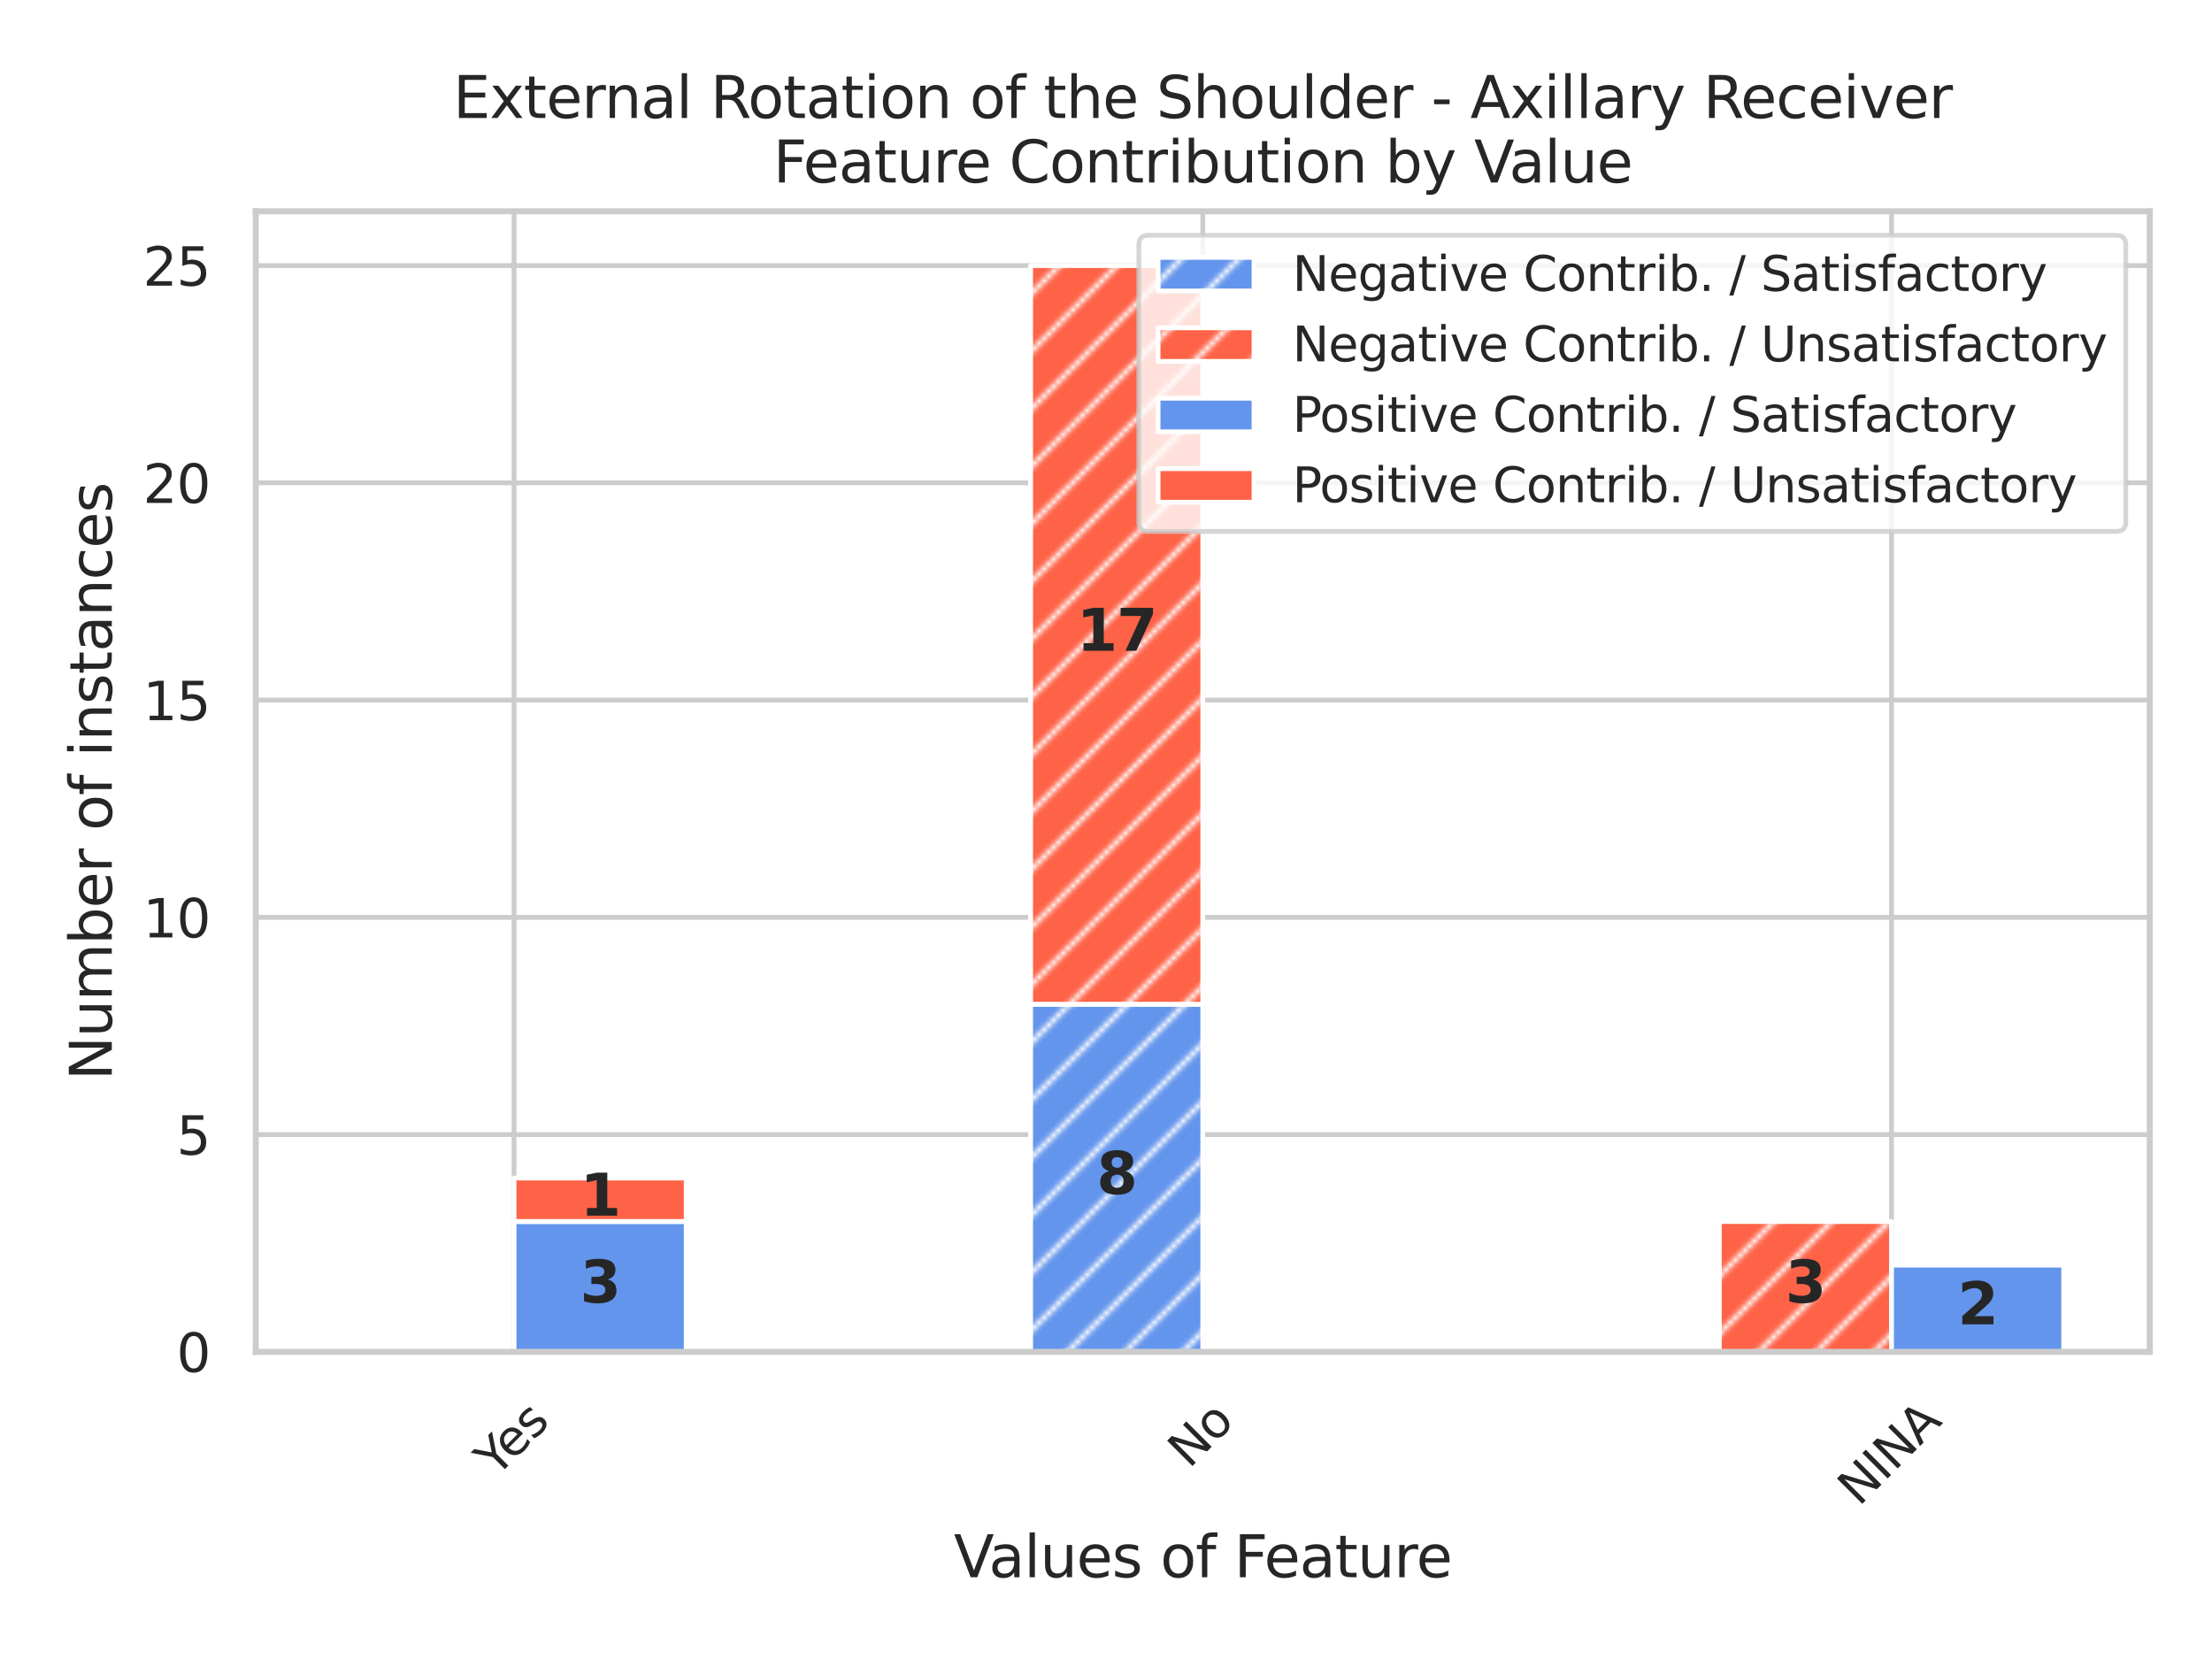 <?xml version="1.0" encoding="utf-8" standalone="no"?>
<!DOCTYPE svg PUBLIC "-//W3C//DTD SVG 1.1//EN"
  "http://www.w3.org/Graphics/SVG/1.1/DTD/svg11.dtd">
<svg xmlns:xlink="http://www.w3.org/1999/xlink" width="460.8pt" height="345.6pt" viewBox="0 0 460.8 345.6" xmlns="http://www.w3.org/2000/svg" version="1.1">
 <defs>
  <style type="text/css">*{stroke-linejoin: round; stroke-linecap: butt}</style>
 </defs>
 <g id="figure_1">
  <g id="patch_1">
   <path d="M 0 345.6 
L 460.8 345.6 
L 460.8 0 
L 0 0 
z
" style="fill: #ffffff"/>
  </g>
  <g id="axes_1">
   <g id="patch_2">
    <path d="M 53.28 281.615 
L 447.84 281.615 
L 447.84 44.016 
L 53.28 44.016 
z
" style="fill: #ffffff"/>
   </g>
   <g id="matplotlib.axis_1">
    <g id="xtick_1">
     <g id="line2d_1">
      <path d="M 107.084 281.615 
L 107.084 44.016 
" clip-path="url(#p4d01b0c1b5)" style="fill: none; stroke: #cccccc; stroke-linecap: round"/>
     </g>
     <g id="text_1">
      <!-- Yes -->
      <g style="fill: #262626" transform="translate(103.328 307.898)rotate(-45)scale(0.1 -0.1)">
       <defs>
        <path id="DejaVuSans-59" d="M -13 4666 
L 666 4666 
L 1959 2747 
L 3244 4666 
L 3922 4666 
L 2272 2222 
L 2272 0 
L 1638 0 
L 1638 2222 
L -13 4666 
z
" transform="scale(0.016)"/>
        <path id="DejaVuSans-65" d="M 3597 1894 
L 3597 1613 
L 953 1613 
Q 991 1019 1311 708 
Q 1631 397 2203 397 
Q 2534 397 2845 478 
Q 3156 559 3463 722 
L 3463 178 
Q 3153 47 2828 -22 
Q 2503 -91 2169 -91 
Q 1331 -91 842 396 
Q 353 884 353 1716 
Q 353 2575 817 3079 
Q 1281 3584 2069 3584 
Q 2775 3584 3186 3129 
Q 3597 2675 3597 1894 
z
M 3022 2063 
Q 3016 2534 2758 2815 
Q 2500 3097 2075 3097 
Q 1594 3097 1305 2825 
Q 1016 2553 972 2059 
L 3022 2063 
z
" transform="scale(0.016)"/>
        <path id="DejaVuSans-73" d="M 2834 3397 
L 2834 2853 
Q 2591 2978 2328 3040 
Q 2066 3103 1784 3103 
Q 1356 3103 1142 2972 
Q 928 2841 928 2578 
Q 928 2378 1081 2264 
Q 1234 2150 1697 2047 
L 1894 2003 
Q 2506 1872 2764 1633 
Q 3022 1394 3022 966 
Q 3022 478 2636 193 
Q 2250 -91 1575 -91 
Q 1294 -91 989 -36 
Q 684 19 347 128 
L 347 722 
Q 666 556 975 473 
Q 1284 391 1588 391 
Q 1994 391 2212 530 
Q 2431 669 2431 922 
Q 2431 1156 2273 1281 
Q 2116 1406 1581 1522 
L 1381 1569 
Q 847 1681 609 1914 
Q 372 2147 372 2553 
Q 372 3047 722 3315 
Q 1072 3584 1716 3584 
Q 2034 3584 2315 3537 
Q 2597 3491 2834 3397 
z
" transform="scale(0.016)"/>
       </defs>
       <use xlink:href="#DejaVuSans-59"/>
       <use xlink:href="#DejaVuSans-65" x="47.834"/>
       <use xlink:href="#DejaVuSans-73" x="109.357"/>
      </g>
     </g>
    </g>
    <g id="xtick_2">
     <g id="line2d_2">
      <path d="M 250.56 281.615 
L 250.56 44.016 
" clip-path="url(#p4d01b0c1b5)" style="fill: none; stroke: #cccccc; stroke-linecap: round"/>
     </g>
     <g id="text_2">
      <!-- No -->
      <g style="fill: #262626" transform="translate(247.704 306.099)rotate(-45)scale(0.1 -0.1)">
       <defs>
        <path id="DejaVuSans-4e" d="M 628 4666 
L 1478 4666 
L 3547 763 
L 3547 4666 
L 4159 4666 
L 4159 0 
L 3309 0 
L 1241 3903 
L 1241 0 
L 628 0 
L 628 4666 
z
" transform="scale(0.016)"/>
        <path id="DejaVuSans-6f" d="M 1959 3097 
Q 1497 3097 1228 2736 
Q 959 2375 959 1747 
Q 959 1119 1226 758 
Q 1494 397 1959 397 
Q 2419 397 2687 759 
Q 2956 1122 2956 1747 
Q 2956 2369 2687 2733 
Q 2419 3097 1959 3097 
z
M 1959 3584 
Q 2709 3584 3137 3096 
Q 3566 2609 3566 1747 
Q 3566 888 3137 398 
Q 2709 -91 1959 -91 
Q 1206 -91 779 398 
Q 353 888 353 1747 
Q 353 2609 779 3096 
Q 1206 3584 1959 3584 
z
" transform="scale(0.016)"/>
       </defs>
       <use xlink:href="#DejaVuSans-4e"/>
       <use xlink:href="#DejaVuSans-6f" x="74.805"/>
      </g>
     </g>
    </g>
    <g id="xtick_3">
     <g id="line2d_3">
      <path d="M 394.036 281.615 
L 394.036 44.016 
" clip-path="url(#p4d01b0c1b5)" style="fill: none; stroke: #cccccc; stroke-linecap: round"/>
     </g>
     <g id="text_3">
      <!-- NINA -->
      <g style="fill: #262626" transform="translate(387.239 313.982)rotate(-45)scale(0.1 -0.1)">
       <defs>
        <path id="DejaVuSans-49" d="M 628 4666 
L 1259 4666 
L 1259 0 
L 628 0 
L 628 4666 
z
" transform="scale(0.016)"/>
        <path id="DejaVuSans-41" d="M 2188 4044 
L 1331 1722 
L 3047 1722 
L 2188 4044 
z
M 1831 4666 
L 2547 4666 
L 4325 0 
L 3669 0 
L 3244 1197 
L 1141 1197 
L 716 0 
L 50 0 
L 1831 4666 
z
" transform="scale(0.016)"/>
       </defs>
       <use xlink:href="#DejaVuSans-4e"/>
       <use xlink:href="#DejaVuSans-49" x="74.805"/>
       <use xlink:href="#DejaVuSans-4e" x="104.297"/>
       <use xlink:href="#DejaVuSans-41" x="179.102"/>
      </g>
     </g>
    </g>
    <g id="text_4">
     <!-- Values of Feature -->
     <g style="fill: #262626" transform="translate(198.692 328.57)scale(0.12 -0.12)">
      <defs>
       <path id="DejaVuSans-56" d="M 1831 0 
L 50 4666 
L 709 4666 
L 2188 738 
L 3669 4666 
L 4325 4666 
L 2547 0 
L 1831 0 
z
" transform="scale(0.016)"/>
       <path id="DejaVuSans-61" d="M 2194 1759 
Q 1497 1759 1228 1600 
Q 959 1441 959 1056 
Q 959 750 1161 570 
Q 1363 391 1709 391 
Q 2188 391 2477 730 
Q 2766 1069 2766 1631 
L 2766 1759 
L 2194 1759 
z
M 3341 1997 
L 3341 0 
L 2766 0 
L 2766 531 
Q 2569 213 2275 61 
Q 1981 -91 1556 -91 
Q 1019 -91 701 211 
Q 384 513 384 1019 
Q 384 1609 779 1909 
Q 1175 2209 1959 2209 
L 2766 2209 
L 2766 2266 
Q 2766 2663 2505 2880 
Q 2244 3097 1772 3097 
Q 1472 3097 1187 3025 
Q 903 2953 641 2809 
L 641 3341 
Q 956 3463 1253 3523 
Q 1550 3584 1831 3584 
Q 2591 3584 2966 3190 
Q 3341 2797 3341 1997 
z
" transform="scale(0.016)"/>
       <path id="DejaVuSans-6c" d="M 603 4863 
L 1178 4863 
L 1178 0 
L 603 0 
L 603 4863 
z
" transform="scale(0.016)"/>
       <path id="DejaVuSans-75" d="M 544 1381 
L 544 3500 
L 1119 3500 
L 1119 1403 
Q 1119 906 1312 657 
Q 1506 409 1894 409 
Q 2359 409 2629 706 
Q 2900 1003 2900 1516 
L 2900 3500 
L 3475 3500 
L 3475 0 
L 2900 0 
L 2900 538 
Q 2691 219 2414 64 
Q 2138 -91 1772 -91 
Q 1169 -91 856 284 
Q 544 659 544 1381 
z
M 1991 3584 
L 1991 3584 
z
" transform="scale(0.016)"/>
       <path id="DejaVuSans-20" transform="scale(0.016)"/>
       <path id="DejaVuSans-66" d="M 2375 4863 
L 2375 4384 
L 1825 4384 
Q 1516 4384 1395 4259 
Q 1275 4134 1275 3809 
L 1275 3500 
L 2222 3500 
L 2222 3053 
L 1275 3053 
L 1275 0 
L 697 0 
L 697 3053 
L 147 3053 
L 147 3500 
L 697 3500 
L 697 3744 
Q 697 4328 969 4595 
Q 1241 4863 1831 4863 
L 2375 4863 
z
" transform="scale(0.016)"/>
       <path id="DejaVuSans-46" d="M 628 4666 
L 3309 4666 
L 3309 4134 
L 1259 4134 
L 1259 2759 
L 3109 2759 
L 3109 2228 
L 1259 2228 
L 1259 0 
L 628 0 
L 628 4666 
z
" transform="scale(0.016)"/>
       <path id="DejaVuSans-74" d="M 1172 4494 
L 1172 3500 
L 2356 3500 
L 2356 3053 
L 1172 3053 
L 1172 1153 
Q 1172 725 1289 603 
Q 1406 481 1766 481 
L 2356 481 
L 2356 0 
L 1766 0 
Q 1100 0 847 248 
Q 594 497 594 1153 
L 594 3053 
L 172 3053 
L 172 3500 
L 594 3500 
L 594 4494 
L 1172 4494 
z
" transform="scale(0.016)"/>
       <path id="DejaVuSans-72" d="M 2631 2963 
Q 2534 3019 2420 3045 
Q 2306 3072 2169 3072 
Q 1681 3072 1420 2755 
Q 1159 2438 1159 1844 
L 1159 0 
L 581 0 
L 581 3500 
L 1159 3500 
L 1159 2956 
Q 1341 3275 1631 3429 
Q 1922 3584 2338 3584 
Q 2397 3584 2469 3576 
Q 2541 3569 2628 3553 
L 2631 2963 
z
" transform="scale(0.016)"/>
      </defs>
      <use xlink:href="#DejaVuSans-56"/>
      <use xlink:href="#DejaVuSans-61" x="60.658"/>
      <use xlink:href="#DejaVuSans-6c" x="121.938"/>
      <use xlink:href="#DejaVuSans-75" x="149.721"/>
      <use xlink:href="#DejaVuSans-65" x="213.1"/>
      <use xlink:href="#DejaVuSans-73" x="274.623"/>
      <use xlink:href="#DejaVuSans-20" x="326.723"/>
      <use xlink:href="#DejaVuSans-6f" x="358.51"/>
      <use xlink:href="#DejaVuSans-66" x="419.691"/>
      <use xlink:href="#DejaVuSans-20" x="454.896"/>
      <use xlink:href="#DejaVuSans-46" x="486.684"/>
      <use xlink:href="#DejaVuSans-65" x="538.703"/>
      <use xlink:href="#DejaVuSans-61" x="600.227"/>
      <use xlink:href="#DejaVuSans-74" x="661.506"/>
      <use xlink:href="#DejaVuSans-75" x="700.715"/>
      <use xlink:href="#DejaVuSans-72" x="764.094"/>
      <use xlink:href="#DejaVuSans-65" x="802.957"/>
     </g>
    </g>
   </g>
   <g id="matplotlib.axis_2">
    <g id="ytick_1">
     <g id="line2d_4">
      <path d="M 53.28 281.615 
L 447.84 281.615 
" clip-path="url(#p4d01b0c1b5)" style="fill: none; stroke: #cccccc; stroke-linecap: round"/>
     </g>
     <g id="text_5">
      <!-- 0 -->
      <g style="fill: #262626" transform="translate(36.781 285.794)scale(0.11 -0.11)">
       <defs>
        <path id="DejaVuSans-30" d="M 2034 4250 
Q 1547 4250 1301 3770 
Q 1056 3291 1056 2328 
Q 1056 1369 1301 889 
Q 1547 409 2034 409 
Q 2525 409 2770 889 
Q 3016 1369 3016 2328 
Q 3016 3291 2770 3770 
Q 2525 4250 2034 4250 
z
M 2034 4750 
Q 2819 4750 3233 4129 
Q 3647 3509 3647 2328 
Q 3647 1150 3233 529 
Q 2819 -91 2034 -91 
Q 1250 -91 836 529 
Q 422 1150 422 2328 
Q 422 3509 836 4129 
Q 1250 4750 2034 4750 
z
" transform="scale(0.016)"/>
       </defs>
       <use xlink:href="#DejaVuSans-30"/>
      </g>
     </g>
    </g>
    <g id="ytick_2">
     <g id="line2d_5">
      <path d="M 53.28 236.358 
L 447.84 236.358 
" clip-path="url(#p4d01b0c1b5)" style="fill: none; stroke: #cccccc; stroke-linecap: round"/>
     </g>
     <g id="text_6">
      <!-- 5 -->
      <g style="fill: #262626" transform="translate(36.781 240.537)scale(0.11 -0.11)">
       <defs>
        <path id="DejaVuSans-35" d="M 691 4666 
L 3169 4666 
L 3169 4134 
L 1269 4134 
L 1269 2991 
Q 1406 3038 1543 3061 
Q 1681 3084 1819 3084 
Q 2600 3084 3056 2656 
Q 3513 2228 3513 1497 
Q 3513 744 3044 326 
Q 2575 -91 1722 -91 
Q 1428 -91 1123 -41 
Q 819 9 494 109 
L 494 744 
Q 775 591 1075 516 
Q 1375 441 1709 441 
Q 2250 441 2565 725 
Q 2881 1009 2881 1497 
Q 2881 1984 2565 2268 
Q 2250 2553 1709 2553 
Q 1456 2553 1204 2497 
Q 953 2441 691 2322 
L 691 4666 
z
" transform="scale(0.016)"/>
       </defs>
       <use xlink:href="#DejaVuSans-35"/>
      </g>
     </g>
    </g>
    <g id="ytick_3">
     <g id="line2d_6">
      <path d="M 53.28 191.101 
L 447.84 191.101 
" clip-path="url(#p4d01b0c1b5)" style="fill: none; stroke: #cccccc; stroke-linecap: round"/>
     </g>
     <g id="text_7">
      <!-- 10 -->
      <g style="fill: #262626" transform="translate(29.782 195.28)scale(0.11 -0.11)">
       <defs>
        <path id="DejaVuSans-31" d="M 794 531 
L 1825 531 
L 1825 4091 
L 703 3866 
L 703 4441 
L 1819 4666 
L 2450 4666 
L 2450 531 
L 3481 531 
L 3481 0 
L 794 0 
L 794 531 
z
" transform="scale(0.016)"/>
       </defs>
       <use xlink:href="#DejaVuSans-31"/>
       <use xlink:href="#DejaVuSans-30" x="63.623"/>
      </g>
     </g>
    </g>
    <g id="ytick_4">
     <g id="line2d_7">
      <path d="M 53.28 145.844 
L 447.84 145.844 
" clip-path="url(#p4d01b0c1b5)" style="fill: none; stroke: #cccccc; stroke-linecap: round"/>
     </g>
     <g id="text_8">
      <!-- 15 -->
      <g style="fill: #262626" transform="translate(29.782 150.023)scale(0.11 -0.11)">
       <use xlink:href="#DejaVuSans-31"/>
       <use xlink:href="#DejaVuSans-35" x="63.623"/>
      </g>
     </g>
    </g>
    <g id="ytick_5">
     <g id="line2d_8">
      <path d="M 53.28 100.587 
L 447.84 100.587 
" clip-path="url(#p4d01b0c1b5)" style="fill: none; stroke: #cccccc; stroke-linecap: round"/>
     </g>
     <g id="text_9">
      <!-- 20 -->
      <g style="fill: #262626" transform="translate(29.782 104.766)scale(0.11 -0.11)">
       <defs>
        <path id="DejaVuSans-32" d="M 1228 531 
L 3431 531 
L 3431 0 
L 469 0 
L 469 531 
Q 828 903 1448 1529 
Q 2069 2156 2228 2338 
Q 2531 2678 2651 2914 
Q 2772 3150 2772 3378 
Q 2772 3750 2511 3984 
Q 2250 4219 1831 4219 
Q 1534 4219 1204 4116 
Q 875 4013 500 3803 
L 500 4441 
Q 881 4594 1212 4672 
Q 1544 4750 1819 4750 
Q 2544 4750 2975 4387 
Q 3406 4025 3406 3419 
Q 3406 3131 3298 2873 
Q 3191 2616 2906 2266 
Q 2828 2175 2409 1742 
Q 1991 1309 1228 531 
z
" transform="scale(0.016)"/>
       </defs>
       <use xlink:href="#DejaVuSans-32"/>
       <use xlink:href="#DejaVuSans-30" x="63.623"/>
      </g>
     </g>
    </g>
    <g id="ytick_6">
     <g id="line2d_9">
      <path d="M 53.28 55.33 
L 447.84 55.33 
" clip-path="url(#p4d01b0c1b5)" style="fill: none; stroke: #cccccc; stroke-linecap: round"/>
     </g>
     <g id="text_10">
      <!-- 25 -->
      <g style="fill: #262626" transform="translate(29.782 59.509)scale(0.11 -0.11)">
       <use xlink:href="#DejaVuSans-32"/>
       <use xlink:href="#DejaVuSans-35" x="63.623"/>
      </g>
     </g>
    </g>
    <g id="text_11">
     <!-- Number of instances -->
     <g style="fill: #262626" transform="translate(23.287 225.059)rotate(-90)scale(0.12 -0.12)">
      <defs>
       <path id="DejaVuSans-6d" d="M 3328 2828 
Q 3544 3216 3844 3400 
Q 4144 3584 4550 3584 
Q 5097 3584 5394 3201 
Q 5691 2819 5691 2113 
L 5691 0 
L 5113 0 
L 5113 2094 
Q 5113 2597 4934 2840 
Q 4756 3084 4391 3084 
Q 3944 3084 3684 2787 
Q 3425 2491 3425 1978 
L 3425 0 
L 2847 0 
L 2847 2094 
Q 2847 2600 2669 2842 
Q 2491 3084 2119 3084 
Q 1678 3084 1418 2786 
Q 1159 2488 1159 1978 
L 1159 0 
L 581 0 
L 581 3500 
L 1159 3500 
L 1159 2956 
Q 1356 3278 1631 3431 
Q 1906 3584 2284 3584 
Q 2666 3584 2933 3390 
Q 3200 3197 3328 2828 
z
" transform="scale(0.016)"/>
       <path id="DejaVuSans-62" d="M 3116 1747 
Q 3116 2381 2855 2742 
Q 2594 3103 2138 3103 
Q 1681 3103 1420 2742 
Q 1159 2381 1159 1747 
Q 1159 1113 1420 752 
Q 1681 391 2138 391 
Q 2594 391 2855 752 
Q 3116 1113 3116 1747 
z
M 1159 2969 
Q 1341 3281 1617 3432 
Q 1894 3584 2278 3584 
Q 2916 3584 3314 3078 
Q 3713 2572 3713 1747 
Q 3713 922 3314 415 
Q 2916 -91 2278 -91 
Q 1894 -91 1617 61 
Q 1341 213 1159 525 
L 1159 0 
L 581 0 
L 581 4863 
L 1159 4863 
L 1159 2969 
z
" transform="scale(0.016)"/>
       <path id="DejaVuSans-69" d="M 603 3500 
L 1178 3500 
L 1178 0 
L 603 0 
L 603 3500 
z
M 603 4863 
L 1178 4863 
L 1178 4134 
L 603 4134 
L 603 4863 
z
" transform="scale(0.016)"/>
       <path id="DejaVuSans-6e" d="M 3513 2113 
L 3513 0 
L 2938 0 
L 2938 2094 
Q 2938 2591 2744 2837 
Q 2550 3084 2163 3084 
Q 1697 3084 1428 2787 
Q 1159 2491 1159 1978 
L 1159 0 
L 581 0 
L 581 3500 
L 1159 3500 
L 1159 2956 
Q 1366 3272 1645 3428 
Q 1925 3584 2291 3584 
Q 2894 3584 3203 3211 
Q 3513 2838 3513 2113 
z
" transform="scale(0.016)"/>
       <path id="DejaVuSans-63" d="M 3122 3366 
L 3122 2828 
Q 2878 2963 2633 3030 
Q 2388 3097 2138 3097 
Q 1578 3097 1268 2742 
Q 959 2388 959 1747 
Q 959 1106 1268 751 
Q 1578 397 2138 397 
Q 2388 397 2633 464 
Q 2878 531 3122 666 
L 3122 134 
Q 2881 22 2623 -34 
Q 2366 -91 2075 -91 
Q 1284 -91 818 406 
Q 353 903 353 1747 
Q 353 2603 823 3093 
Q 1294 3584 2113 3584 
Q 2378 3584 2631 3529 
Q 2884 3475 3122 3366 
z
" transform="scale(0.016)"/>
      </defs>
      <use xlink:href="#DejaVuSans-4e"/>
      <use xlink:href="#DejaVuSans-75" x="74.805"/>
      <use xlink:href="#DejaVuSans-6d" x="138.184"/>
      <use xlink:href="#DejaVuSans-62" x="235.596"/>
      <use xlink:href="#DejaVuSans-65" x="299.072"/>
      <use xlink:href="#DejaVuSans-72" x="360.596"/>
      <use xlink:href="#DejaVuSans-20" x="401.709"/>
      <use xlink:href="#DejaVuSans-6f" x="433.496"/>
      <use xlink:href="#DejaVuSans-66" x="494.678"/>
      <use xlink:href="#DejaVuSans-20" x="529.883"/>
      <use xlink:href="#DejaVuSans-69" x="561.67"/>
      <use xlink:href="#DejaVuSans-6e" x="589.453"/>
      <use xlink:href="#DejaVuSans-73" x="652.832"/>
      <use xlink:href="#DejaVuSans-74" x="704.932"/>
      <use xlink:href="#DejaVuSans-61" x="744.141"/>
      <use xlink:href="#DejaVuSans-6e" x="805.42"/>
      <use xlink:href="#DejaVuSans-63" x="868.799"/>
      <use xlink:href="#DejaVuSans-65" x="923.779"/>
      <use xlink:href="#DejaVuSans-73" x="985.303"/>
     </g>
    </g>
   </g>
   <g id="patch_3">
    <path d="M 71.215 281.615 
L 107.084 281.615 
L 107.084 281.615 
L 71.215 281.615 
z
" clip-path="url(#p4d01b0c1b5)" style="fill: url(#hcd986e7d5f); stroke: #ffffff; stroke-linejoin: miter"/>
   </g>
   <g id="patch_4">
    <path d="M 214.691 281.615 
L 250.56 281.615 
L 250.56 209.204 
L 214.691 209.204 
z
" clip-path="url(#p4d01b0c1b5)" style="fill: url(#hcd986e7d5f); stroke: #ffffff; stroke-linejoin: miter"/>
   </g>
   <g id="patch_5">
    <path d="M 358.167 281.615 
L 394.036 281.615 
L 394.036 281.615 
L 358.167 281.615 
z
" clip-path="url(#p4d01b0c1b5)" style="fill: url(#hcd986e7d5f); stroke: #ffffff; stroke-linejoin: miter"/>
   </g>
   <g id="patch_6">
    <path d="M 71.215 281.615 
L 107.084 281.615 
L 107.084 281.615 
L 71.215 281.615 
z
" clip-path="url(#p4d01b0c1b5)" style="fill: url(#h3c46ca2f05); stroke: #ffffff; stroke-linejoin: miter"/>
   </g>
   <g id="patch_7">
    <path d="M 214.691 209.204 
L 250.56 209.204 
L 250.56 55.33 
L 214.691 55.33 
z
" clip-path="url(#p4d01b0c1b5)" style="fill: url(#h3c46ca2f05); stroke: #ffffff; stroke-linejoin: miter"/>
   </g>
   <g id="patch_8">
    <path d="M 358.167 281.615 
L 394.036 281.615 
L 394.036 254.461 
L 358.167 254.461 
z
" clip-path="url(#p4d01b0c1b5)" style="fill: url(#h3c46ca2f05); stroke: #ffffff; stroke-linejoin: miter"/>
   </g>
   <g id="patch_9">
    <path d="M 107.084 281.615 
L 142.953 281.615 
L 142.953 254.461 
L 107.084 254.461 
z
" clip-path="url(#p4d01b0c1b5)" style="fill: #6495ed; stroke: #ffffff; stroke-linejoin: miter"/>
   </g>
   <g id="patch_10">
    <path d="M 250.56 281.615 
L 286.429 281.615 
L 286.429 281.615 
L 250.56 281.615 
z
" clip-path="url(#p4d01b0c1b5)" style="fill: #6495ed; stroke: #ffffff; stroke-linejoin: miter"/>
   </g>
   <g id="patch_11">
    <path d="M 394.036 281.615 
L 429.905 281.615 
L 429.905 263.512 
L 394.036 263.512 
z
" clip-path="url(#p4d01b0c1b5)" style="fill: #6495ed; stroke: #ffffff; stroke-linejoin: miter"/>
   </g>
   <g id="patch_12">
    <path d="M 107.084 254.461 
L 142.953 254.461 
L 142.953 245.41 
L 107.084 245.41 
z
" clip-path="url(#p4d01b0c1b5)" style="fill: #ff6347; stroke: #ffffff; stroke-linejoin: miter"/>
   </g>
   <g id="patch_13">
    <path d="M 250.56 281.615 
L 286.429 281.615 
L 286.429 281.615 
L 250.56 281.615 
z
" clip-path="url(#p4d01b0c1b5)" style="fill: #ff6347; stroke: #ffffff; stroke-linejoin: miter"/>
   </g>
   <g id="patch_14">
    <path d="M 394.036 263.512 
L 429.905 263.512 
L 429.905 263.512 
L 394.036 263.512 
z
" clip-path="url(#p4d01b0c1b5)" style="fill: #ff6347; stroke: #ffffff; stroke-linejoin: miter"/>
   </g>
   <g id="patch_15">
    <path d="M 53.28 281.615 
L 53.28 44.016 
" style="fill: none; stroke: #cccccc; stroke-width: 1.25; stroke-linejoin: miter; stroke-linecap: square"/>
   </g>
   <g id="patch_16">
    <path d="M 447.84 281.615 
L 447.84 44.016 
" style="fill: none; stroke: #cccccc; stroke-width: 1.25; stroke-linejoin: miter; stroke-linecap: square"/>
   </g>
   <g id="patch_17">
    <path d="M 53.28 281.615 
L 447.84 281.615 
" style="fill: none; stroke: #cccccc; stroke-width: 1.25; stroke-linejoin: miter; stroke-linecap: square"/>
   </g>
   <g id="patch_18">
    <path d="M 53.28 44.016 
L 447.84 44.016 
" style="fill: none; stroke: #cccccc; stroke-width: 1.25; stroke-linejoin: miter; stroke-linecap: square"/>
   </g>
   <g id="text_12">
    <!-- 8 -->
    <g style="fill: #262626" transform="translate(228.451 248.721)scale(0.12 -0.12)">
     <defs>
      <path id="DejaVuSans-Bold-38" d="M 2228 2088 
Q 1891 2088 1709 1903 
Q 1528 1719 1528 1375 
Q 1528 1031 1709 848 
Q 1891 666 2228 666 
Q 2563 666 2741 848 
Q 2919 1031 2919 1375 
Q 2919 1722 2741 1905 
Q 2563 2088 2228 2088 
z
M 1350 2484 
Q 925 2613 709 2878 
Q 494 3144 494 3541 
Q 494 4131 934 4440 
Q 1375 4750 2228 4750 
Q 3075 4750 3515 4442 
Q 3956 4134 3956 3541 
Q 3956 3144 3739 2878 
Q 3522 2613 3097 2484 
Q 3572 2353 3814 2058 
Q 4056 1763 4056 1313 
Q 4056 619 3595 264 
Q 3134 -91 2228 -91 
Q 1319 -91 855 264 
Q 391 619 391 1313 
Q 391 1763 633 2058 
Q 875 2353 1350 2484 
z
M 1631 3419 
Q 1631 3141 1786 2991 
Q 1941 2841 2228 2841 
Q 2509 2841 2662 2991 
Q 2816 3141 2816 3419 
Q 2816 3697 2662 3845 
Q 2509 3994 2228 3994 
Q 1941 3994 1786 3844 
Q 1631 3694 1631 3419 
z
" transform="scale(0.016)"/>
     </defs>
     <use xlink:href="#DejaVuSans-Bold-38"/>
    </g>
   </g>
   <g id="text_13">
    <!-- 17 -->
    <g style="fill: #262626" transform="translate(224.276 135.578)scale(0.12 -0.12)">
     <defs>
      <path id="DejaVuSans-Bold-31" d="M 750 831 
L 1813 831 
L 1813 3847 
L 722 3622 
L 722 4441 
L 1806 4666 
L 2950 4666 
L 2950 831 
L 4013 831 
L 4013 0 
L 750 0 
L 750 831 
z
" transform="scale(0.016)"/>
      <path id="DejaVuSans-Bold-37" d="M 428 4666 
L 3944 4666 
L 3944 3988 
L 2125 0 
L 953 0 
L 2675 3781 
L 428 3781 
L 428 4666 
z
" transform="scale(0.016)"/>
     </defs>
     <use xlink:href="#DejaVuSans-Bold-31"/>
     <use xlink:href="#DejaVuSans-Bold-37" x="69.58"/>
    </g>
   </g>
   <g id="text_14">
    <!-- 3 -->
    <g style="fill: #262626" transform="translate(371.927 271.349)scale(0.12 -0.12)">
     <defs>
      <path id="DejaVuSans-Bold-33" d="M 2981 2516 
Q 3453 2394 3698 2092 
Q 3944 1791 3944 1325 
Q 3944 631 3412 270 
Q 2881 -91 1863 -91 
Q 1503 -91 1142 -33 
Q 781 25 428 141 
L 428 1069 
Q 766 900 1098 814 
Q 1431 728 1753 728 
Q 2231 728 2486 893 
Q 2741 1059 2741 1369 
Q 2741 1688 2480 1852 
Q 2219 2016 1709 2016 
L 1228 2016 
L 1228 2791 
L 1734 2791 
Q 2188 2791 2409 2933 
Q 2631 3075 2631 3366 
Q 2631 3634 2415 3781 
Q 2200 3928 1806 3928 
Q 1516 3928 1219 3862 
Q 922 3797 628 3669 
L 628 4550 
Q 984 4650 1334 4700 
Q 1684 4750 2022 4750 
Q 2931 4750 3382 4451 
Q 3834 4153 3834 3553 
Q 3834 3144 3618 2883 
Q 3403 2622 2981 2516 
z
" transform="scale(0.016)"/>
     </defs>
     <use xlink:href="#DejaVuSans-Bold-33"/>
    </g>
   </g>
   <g id="text_15">
    <!-- 3 -->
    <g style="fill: #262626" transform="translate(120.843 271.349)scale(0.12 -0.12)">
     <use xlink:href="#DejaVuSans-Bold-33"/>
    </g>
   </g>
   <g id="text_16">
    <!-- 2 -->
    <g style="fill: #262626" transform="translate(407.796 275.875)scale(0.12 -0.12)">
     <defs>
      <path id="DejaVuSans-Bold-32" d="M 1844 884 
L 3897 884 
L 3897 0 
L 506 0 
L 506 884 
L 2209 2388 
Q 2438 2594 2547 2791 
Q 2656 2988 2656 3200 
Q 2656 3528 2436 3728 
Q 2216 3928 1850 3928 
Q 1569 3928 1234 3808 
Q 900 3688 519 3450 
L 519 4475 
Q 925 4609 1322 4679 
Q 1719 4750 2100 4750 
Q 2938 4750 3402 4381 
Q 3866 4013 3866 3353 
Q 3866 2972 3669 2642 
Q 3472 2313 2841 1759 
L 1844 884 
z
" transform="scale(0.016)"/>
     </defs>
     <use xlink:href="#DejaVuSans-Bold-32"/>
    </g>
   </g>
   <g id="text_17">
    <!-- 1 -->
    <g style="fill: #262626" transform="translate(120.843 253.246)scale(0.12 -0.12)">
     <use xlink:href="#DejaVuSans-Bold-31"/>
    </g>
   </g>
   <g id="text_18">
    <!-- External Rotation of the Shoulder - Axillary Receiver -->
    <g style="fill: #262626" transform="translate(94.402 24.579)scale(0.12 -0.12)">
     <defs>
      <path id="DejaVuSans-45" d="M 628 4666 
L 3578 4666 
L 3578 4134 
L 1259 4134 
L 1259 2753 
L 3481 2753 
L 3481 2222 
L 1259 2222 
L 1259 531 
L 3634 531 
L 3634 0 
L 628 0 
L 628 4666 
z
" transform="scale(0.016)"/>
      <path id="DejaVuSans-78" d="M 3513 3500 
L 2247 1797 
L 3578 0 
L 2900 0 
L 1881 1375 
L 863 0 
L 184 0 
L 1544 1831 
L 300 3500 
L 978 3500 
L 1906 2253 
L 2834 3500 
L 3513 3500 
z
" transform="scale(0.016)"/>
      <path id="DejaVuSans-52" d="M 2841 2188 
Q 3044 2119 3236 1894 
Q 3428 1669 3622 1275 
L 4263 0 
L 3584 0 
L 2988 1197 
Q 2756 1666 2539 1819 
Q 2322 1972 1947 1972 
L 1259 1972 
L 1259 0 
L 628 0 
L 628 4666 
L 2053 4666 
Q 2853 4666 3247 4331 
Q 3641 3997 3641 3322 
Q 3641 2881 3436 2590 
Q 3231 2300 2841 2188 
z
M 1259 4147 
L 1259 2491 
L 2053 2491 
Q 2509 2491 2742 2702 
Q 2975 2913 2975 3322 
Q 2975 3731 2742 3939 
Q 2509 4147 2053 4147 
L 1259 4147 
z
" transform="scale(0.016)"/>
      <path id="DejaVuSans-68" d="M 3513 2113 
L 3513 0 
L 2938 0 
L 2938 2094 
Q 2938 2591 2744 2837 
Q 2550 3084 2163 3084 
Q 1697 3084 1428 2787 
Q 1159 2491 1159 1978 
L 1159 0 
L 581 0 
L 581 4863 
L 1159 4863 
L 1159 2956 
Q 1366 3272 1645 3428 
Q 1925 3584 2291 3584 
Q 2894 3584 3203 3211 
Q 3513 2838 3513 2113 
z
" transform="scale(0.016)"/>
      <path id="DejaVuSans-53" d="M 3425 4513 
L 3425 3897 
Q 3066 4069 2747 4153 
Q 2428 4238 2131 4238 
Q 1616 4238 1336 4038 
Q 1056 3838 1056 3469 
Q 1056 3159 1242 3001 
Q 1428 2844 1947 2747 
L 2328 2669 
Q 3034 2534 3370 2195 
Q 3706 1856 3706 1288 
Q 3706 609 3251 259 
Q 2797 -91 1919 -91 
Q 1588 -91 1214 -16 
Q 841 59 441 206 
L 441 856 
Q 825 641 1194 531 
Q 1563 422 1919 422 
Q 2459 422 2753 634 
Q 3047 847 3047 1241 
Q 3047 1584 2836 1778 
Q 2625 1972 2144 2069 
L 1759 2144 
Q 1053 2284 737 2584 
Q 422 2884 422 3419 
Q 422 4038 858 4394 
Q 1294 4750 2059 4750 
Q 2388 4750 2728 4690 
Q 3069 4631 3425 4513 
z
" transform="scale(0.016)"/>
      <path id="DejaVuSans-64" d="M 2906 2969 
L 2906 4863 
L 3481 4863 
L 3481 0 
L 2906 0 
L 2906 525 
Q 2725 213 2448 61 
Q 2172 -91 1784 -91 
Q 1150 -91 751 415 
Q 353 922 353 1747 
Q 353 2572 751 3078 
Q 1150 3584 1784 3584 
Q 2172 3584 2448 3432 
Q 2725 3281 2906 2969 
z
M 947 1747 
Q 947 1113 1208 752 
Q 1469 391 1925 391 
Q 2381 391 2643 752 
Q 2906 1113 2906 1747 
Q 2906 2381 2643 2742 
Q 2381 3103 1925 3103 
Q 1469 3103 1208 2742 
Q 947 2381 947 1747 
z
" transform="scale(0.016)"/>
      <path id="DejaVuSans-2d" d="M 313 2009 
L 1997 2009 
L 1997 1497 
L 313 1497 
L 313 2009 
z
" transform="scale(0.016)"/>
      <path id="DejaVuSans-79" d="M 2059 -325 
Q 1816 -950 1584 -1140 
Q 1353 -1331 966 -1331 
L 506 -1331 
L 506 -850 
L 844 -850 
Q 1081 -850 1212 -737 
Q 1344 -625 1503 -206 
L 1606 56 
L 191 3500 
L 800 3500 
L 1894 763 
L 2988 3500 
L 3597 3500 
L 2059 -325 
z
" transform="scale(0.016)"/>
      <path id="DejaVuSans-76" d="M 191 3500 
L 800 3500 
L 1894 563 
L 2988 3500 
L 3597 3500 
L 2284 0 
L 1503 0 
L 191 3500 
z
" transform="scale(0.016)"/>
     </defs>
     <use xlink:href="#DejaVuSans-45"/>
     <use xlink:href="#DejaVuSans-78" x="63.184"/>
     <use xlink:href="#DejaVuSans-74" x="122.363"/>
     <use xlink:href="#DejaVuSans-65" x="161.572"/>
     <use xlink:href="#DejaVuSans-72" x="223.096"/>
     <use xlink:href="#DejaVuSans-6e" x="262.459"/>
     <use xlink:href="#DejaVuSans-61" x="325.838"/>
     <use xlink:href="#DejaVuSans-6c" x="387.117"/>
     <use xlink:href="#DejaVuSans-20" x="414.9"/>
     <use xlink:href="#DejaVuSans-52" x="446.688"/>
     <use xlink:href="#DejaVuSans-6f" x="511.67"/>
     <use xlink:href="#DejaVuSans-74" x="572.852"/>
     <use xlink:href="#DejaVuSans-61" x="612.061"/>
     <use xlink:href="#DejaVuSans-74" x="673.34"/>
     <use xlink:href="#DejaVuSans-69" x="712.549"/>
     <use xlink:href="#DejaVuSans-6f" x="740.332"/>
     <use xlink:href="#DejaVuSans-6e" x="801.514"/>
     <use xlink:href="#DejaVuSans-20" x="864.893"/>
     <use xlink:href="#DejaVuSans-6f" x="896.68"/>
     <use xlink:href="#DejaVuSans-66" x="957.861"/>
     <use xlink:href="#DejaVuSans-20" x="993.066"/>
     <use xlink:href="#DejaVuSans-74" x="1024.854"/>
     <use xlink:href="#DejaVuSans-68" x="1064.062"/>
     <use xlink:href="#DejaVuSans-65" x="1127.441"/>
     <use xlink:href="#DejaVuSans-20" x="1188.965"/>
     <use xlink:href="#DejaVuSans-53" x="1220.752"/>
     <use xlink:href="#DejaVuSans-68" x="1284.229"/>
     <use xlink:href="#DejaVuSans-6f" x="1347.607"/>
     <use xlink:href="#DejaVuSans-75" x="1408.789"/>
     <use xlink:href="#DejaVuSans-6c" x="1472.168"/>
     <use xlink:href="#DejaVuSans-64" x="1499.951"/>
     <use xlink:href="#DejaVuSans-65" x="1563.428"/>
     <use xlink:href="#DejaVuSans-72" x="1624.951"/>
     <use xlink:href="#DejaVuSans-20" x="1666.064"/>
     <use xlink:href="#DejaVuSans-2d" x="1697.852"/>
     <use xlink:href="#DejaVuSans-20" x="1733.936"/>
     <use xlink:href="#DejaVuSans-41" x="1765.723"/>
     <use xlink:href="#DejaVuSans-78" x="1834.131"/>
     <use xlink:href="#DejaVuSans-69" x="1893.311"/>
     <use xlink:href="#DejaVuSans-6c" x="1921.094"/>
     <use xlink:href="#DejaVuSans-6c" x="1948.877"/>
     <use xlink:href="#DejaVuSans-61" x="1976.66"/>
     <use xlink:href="#DejaVuSans-72" x="2037.939"/>
     <use xlink:href="#DejaVuSans-79" x="2079.053"/>
     <use xlink:href="#DejaVuSans-20" x="2138.232"/>
     <use xlink:href="#DejaVuSans-52" x="2170.02"/>
     <use xlink:href="#DejaVuSans-65" x="2235.002"/>
     <use xlink:href="#DejaVuSans-63" x="2296.525"/>
     <use xlink:href="#DejaVuSans-65" x="2351.506"/>
     <use xlink:href="#DejaVuSans-69" x="2413.029"/>
     <use xlink:href="#DejaVuSans-76" x="2440.812"/>
     <use xlink:href="#DejaVuSans-65" x="2499.992"/>
     <use xlink:href="#DejaVuSans-72" x="2561.516"/>
    </g>
    <!-- Feature Contribution by Value -->
    <g style="fill: #262626" transform="translate(161.08 38.016)scale(0.12 -0.12)">
     <defs>
      <path id="DejaVuSans-43" d="M 4122 4306 
L 4122 3641 
Q 3803 3938 3442 4084 
Q 3081 4231 2675 4231 
Q 1875 4231 1450 3742 
Q 1025 3253 1025 2328 
Q 1025 1406 1450 917 
Q 1875 428 2675 428 
Q 3081 428 3442 575 
Q 3803 722 4122 1019 
L 4122 359 
Q 3791 134 3420 21 
Q 3050 -91 2638 -91 
Q 1578 -91 968 557 
Q 359 1206 359 2328 
Q 359 3453 968 4101 
Q 1578 4750 2638 4750 
Q 3056 4750 3426 4639 
Q 3797 4528 4122 4306 
z
" transform="scale(0.016)"/>
     </defs>
     <use xlink:href="#DejaVuSans-46"/>
     <use xlink:href="#DejaVuSans-65" x="52.02"/>
     <use xlink:href="#DejaVuSans-61" x="113.543"/>
     <use xlink:href="#DejaVuSans-74" x="174.822"/>
     <use xlink:href="#DejaVuSans-75" x="214.031"/>
     <use xlink:href="#DejaVuSans-72" x="277.41"/>
     <use xlink:href="#DejaVuSans-65" x="316.273"/>
     <use xlink:href="#DejaVuSans-20" x="377.797"/>
     <use xlink:href="#DejaVuSans-43" x="409.584"/>
     <use xlink:href="#DejaVuSans-6f" x="479.408"/>
     <use xlink:href="#DejaVuSans-6e" x="540.59"/>
     <use xlink:href="#DejaVuSans-74" x="603.969"/>
     <use xlink:href="#DejaVuSans-72" x="643.178"/>
     <use xlink:href="#DejaVuSans-69" x="684.291"/>
     <use xlink:href="#DejaVuSans-62" x="712.074"/>
     <use xlink:href="#DejaVuSans-75" x="775.551"/>
     <use xlink:href="#DejaVuSans-74" x="838.93"/>
     <use xlink:href="#DejaVuSans-69" x="878.139"/>
     <use xlink:href="#DejaVuSans-6f" x="905.922"/>
     <use xlink:href="#DejaVuSans-6e" x="967.104"/>
     <use xlink:href="#DejaVuSans-20" x="1030.482"/>
     <use xlink:href="#DejaVuSans-62" x="1062.27"/>
     <use xlink:href="#DejaVuSans-79" x="1125.746"/>
     <use xlink:href="#DejaVuSans-20" x="1184.926"/>
     <use xlink:href="#DejaVuSans-56" x="1216.713"/>
     <use xlink:href="#DejaVuSans-61" x="1277.371"/>
     <use xlink:href="#DejaVuSans-6c" x="1338.65"/>
     <use xlink:href="#DejaVuSans-75" x="1366.434"/>
     <use xlink:href="#DejaVuSans-65" x="1429.812"/>
    </g>
   </g>
   <g id="legend_1">
    <g id="patch_19">
     <path d="M 239.247 110.702 
L 440.843 110.702 
Q 442.842 110.702 442.842 108.703 
L 442.842 51.013 
Q 442.842 49.014 440.843 49.014 
L 239.247 49.014 
Q 237.248 49.014 237.248 51.013 
L 237.248 108.703 
Q 237.248 110.702 239.247 110.702 
z
" style="fill: #ffffff; opacity: 0.8; stroke: #cccccc; stroke-linejoin: miter"/>
    </g>
    <g id="patch_20">
     <path d="M 241.246 60.608 
L 261.238 60.608 
L 261.238 53.611 
L 241.246 53.611 
z
" style="fill: url(#hcd986e7d5f); stroke: #ffffff; stroke-linejoin: miter"/>
    </g>
    <g id="text_19">
     <!-- Negative Contrib. / Satisfactory -->
     <g style="fill: #262626" transform="translate(269.235 60.608)scale(0.1 -0.1)">
      <defs>
       <path id="DejaVuSans-67" d="M 2906 1791 
Q 2906 2416 2648 2759 
Q 2391 3103 1925 3103 
Q 1463 3103 1205 2759 
Q 947 2416 947 1791 
Q 947 1169 1205 825 
Q 1463 481 1925 481 
Q 2391 481 2648 825 
Q 2906 1169 2906 1791 
z
M 3481 434 
Q 3481 -459 3084 -895 
Q 2688 -1331 1869 -1331 
Q 1566 -1331 1297 -1286 
Q 1028 -1241 775 -1147 
L 775 -588 
Q 1028 -725 1275 -790 
Q 1522 -856 1778 -856 
Q 2344 -856 2625 -561 
Q 2906 -266 2906 331 
L 2906 616 
Q 2728 306 2450 153 
Q 2172 0 1784 0 
Q 1141 0 747 490 
Q 353 981 353 1791 
Q 353 2603 747 3093 
Q 1141 3584 1784 3584 
Q 2172 3584 2450 3431 
Q 2728 3278 2906 2969 
L 2906 3500 
L 3481 3500 
L 3481 434 
z
" transform="scale(0.016)"/>
       <path id="DejaVuSans-2e" d="M 684 794 
L 1344 794 
L 1344 0 
L 684 0 
L 684 794 
z
" transform="scale(0.016)"/>
       <path id="DejaVuSans-2f" d="M 1625 4666 
L 2156 4666 
L 531 -594 
L 0 -594 
L 1625 4666 
z
" transform="scale(0.016)"/>
      </defs>
      <use xlink:href="#DejaVuSans-4e"/>
      <use xlink:href="#DejaVuSans-65" x="74.805"/>
      <use xlink:href="#DejaVuSans-67" x="136.328"/>
      <use xlink:href="#DejaVuSans-61" x="199.805"/>
      <use xlink:href="#DejaVuSans-74" x="261.084"/>
      <use xlink:href="#DejaVuSans-69" x="300.293"/>
      <use xlink:href="#DejaVuSans-76" x="328.076"/>
      <use xlink:href="#DejaVuSans-65" x="387.256"/>
      <use xlink:href="#DejaVuSans-20" x="448.779"/>
      <use xlink:href="#DejaVuSans-43" x="480.566"/>
      <use xlink:href="#DejaVuSans-6f" x="550.391"/>
      <use xlink:href="#DejaVuSans-6e" x="611.572"/>
      <use xlink:href="#DejaVuSans-74" x="674.951"/>
      <use xlink:href="#DejaVuSans-72" x="714.16"/>
      <use xlink:href="#DejaVuSans-69" x="755.273"/>
      <use xlink:href="#DejaVuSans-62" x="783.057"/>
      <use xlink:href="#DejaVuSans-2e" x="846.533"/>
      <use xlink:href="#DejaVuSans-20" x="878.32"/>
      <use xlink:href="#DejaVuSans-2f" x="910.107"/>
      <use xlink:href="#DejaVuSans-20" x="943.799"/>
      <use xlink:href="#DejaVuSans-53" x="975.586"/>
      <use xlink:href="#DejaVuSans-61" x="1039.062"/>
      <use xlink:href="#DejaVuSans-74" x="1100.342"/>
      <use xlink:href="#DejaVuSans-69" x="1139.551"/>
      <use xlink:href="#DejaVuSans-73" x="1167.334"/>
      <use xlink:href="#DejaVuSans-66" x="1219.434"/>
      <use xlink:href="#DejaVuSans-61" x="1254.639"/>
      <use xlink:href="#DejaVuSans-63" x="1315.918"/>
      <use xlink:href="#DejaVuSans-74" x="1370.898"/>
      <use xlink:href="#DejaVuSans-6f" x="1410.107"/>
      <use xlink:href="#DejaVuSans-72" x="1471.289"/>
      <use xlink:href="#DejaVuSans-79" x="1512.402"/>
     </g>
    </g>
    <g id="patch_21">
     <path d="M 241.246 75.28 
L 261.238 75.28 
L 261.238 68.283 
L 241.246 68.283 
z
" style="fill: url(#h3c46ca2f05); stroke: #ffffff; stroke-linejoin: miter"/>
    </g>
    <g id="text_20">
     <!-- Negative Contrib. / Unsatisfactory -->
     <g style="fill: #262626" transform="translate(269.235 75.28)scale(0.1 -0.1)">
      <defs>
       <path id="DejaVuSans-55" d="M 556 4666 
L 1191 4666 
L 1191 1831 
Q 1191 1081 1462 751 
Q 1734 422 2344 422 
Q 2950 422 3222 751 
Q 3494 1081 3494 1831 
L 3494 4666 
L 4128 4666 
L 4128 1753 
Q 4128 841 3676 375 
Q 3225 -91 2344 -91 
Q 1459 -91 1007 375 
Q 556 841 556 1753 
L 556 4666 
z
" transform="scale(0.016)"/>
      </defs>
      <use xlink:href="#DejaVuSans-4e"/>
      <use xlink:href="#DejaVuSans-65" x="74.805"/>
      <use xlink:href="#DejaVuSans-67" x="136.328"/>
      <use xlink:href="#DejaVuSans-61" x="199.805"/>
      <use xlink:href="#DejaVuSans-74" x="261.084"/>
      <use xlink:href="#DejaVuSans-69" x="300.293"/>
      <use xlink:href="#DejaVuSans-76" x="328.076"/>
      <use xlink:href="#DejaVuSans-65" x="387.256"/>
      <use xlink:href="#DejaVuSans-20" x="448.779"/>
      <use xlink:href="#DejaVuSans-43" x="480.566"/>
      <use xlink:href="#DejaVuSans-6f" x="550.391"/>
      <use xlink:href="#DejaVuSans-6e" x="611.572"/>
      <use xlink:href="#DejaVuSans-74" x="674.951"/>
      <use xlink:href="#DejaVuSans-72" x="714.16"/>
      <use xlink:href="#DejaVuSans-69" x="755.273"/>
      <use xlink:href="#DejaVuSans-62" x="783.057"/>
      <use xlink:href="#DejaVuSans-2e" x="846.533"/>
      <use xlink:href="#DejaVuSans-20" x="878.32"/>
      <use xlink:href="#DejaVuSans-2f" x="910.107"/>
      <use xlink:href="#DejaVuSans-20" x="943.799"/>
      <use xlink:href="#DejaVuSans-55" x="975.586"/>
      <use xlink:href="#DejaVuSans-6e" x="1048.779"/>
      <use xlink:href="#DejaVuSans-73" x="1112.158"/>
      <use xlink:href="#DejaVuSans-61" x="1164.258"/>
      <use xlink:href="#DejaVuSans-74" x="1225.537"/>
      <use xlink:href="#DejaVuSans-69" x="1264.746"/>
      <use xlink:href="#DejaVuSans-73" x="1292.529"/>
      <use xlink:href="#DejaVuSans-66" x="1344.629"/>
      <use xlink:href="#DejaVuSans-61" x="1379.834"/>
      <use xlink:href="#DejaVuSans-63" x="1441.113"/>
      <use xlink:href="#DejaVuSans-74" x="1496.094"/>
      <use xlink:href="#DejaVuSans-6f" x="1535.303"/>
      <use xlink:href="#DejaVuSans-72" x="1596.484"/>
      <use xlink:href="#DejaVuSans-79" x="1637.598"/>
     </g>
    </g>
    <g id="patch_22">
     <path d="M 241.246 89.952 
L 261.238 89.952 
L 261.238 82.955 
L 241.246 82.955 
z
" style="fill: #6495ed; stroke: #ffffff; stroke-linejoin: miter"/>
    </g>
    <g id="text_21">
     <!-- Positive Contrib. / Satisfactory -->
     <g style="fill: #262626" transform="translate(269.235 89.952)scale(0.1 -0.1)">
      <defs>
       <path id="DejaVuSans-50" d="M 1259 4147 
L 1259 2394 
L 2053 2394 
Q 2494 2394 2734 2622 
Q 2975 2850 2975 3272 
Q 2975 3691 2734 3919 
Q 2494 4147 2053 4147 
L 1259 4147 
z
M 628 4666 
L 2053 4666 
Q 2838 4666 3239 4311 
Q 3641 3956 3641 3272 
Q 3641 2581 3239 2228 
Q 2838 1875 2053 1875 
L 1259 1875 
L 1259 0 
L 628 0 
L 628 4666 
z
" transform="scale(0.016)"/>
      </defs>
      <use xlink:href="#DejaVuSans-50"/>
      <use xlink:href="#DejaVuSans-6f" x="56.678"/>
      <use xlink:href="#DejaVuSans-73" x="117.859"/>
      <use xlink:href="#DejaVuSans-69" x="169.959"/>
      <use xlink:href="#DejaVuSans-74" x="197.742"/>
      <use xlink:href="#DejaVuSans-69" x="236.951"/>
      <use xlink:href="#DejaVuSans-76" x="264.734"/>
      <use xlink:href="#DejaVuSans-65" x="323.914"/>
      <use xlink:href="#DejaVuSans-20" x="385.438"/>
      <use xlink:href="#DejaVuSans-43" x="417.225"/>
      <use xlink:href="#DejaVuSans-6f" x="487.049"/>
      <use xlink:href="#DejaVuSans-6e" x="548.23"/>
      <use xlink:href="#DejaVuSans-74" x="611.609"/>
      <use xlink:href="#DejaVuSans-72" x="650.818"/>
      <use xlink:href="#DejaVuSans-69" x="691.932"/>
      <use xlink:href="#DejaVuSans-62" x="719.715"/>
      <use xlink:href="#DejaVuSans-2e" x="783.191"/>
      <use xlink:href="#DejaVuSans-20" x="814.979"/>
      <use xlink:href="#DejaVuSans-2f" x="846.766"/>
      <use xlink:href="#DejaVuSans-20" x="880.457"/>
      <use xlink:href="#DejaVuSans-53" x="912.244"/>
      <use xlink:href="#DejaVuSans-61" x="975.721"/>
      <use xlink:href="#DejaVuSans-74" x="1037"/>
      <use xlink:href="#DejaVuSans-69" x="1076.209"/>
      <use xlink:href="#DejaVuSans-73" x="1103.992"/>
      <use xlink:href="#DejaVuSans-66" x="1156.092"/>
      <use xlink:href="#DejaVuSans-61" x="1191.297"/>
      <use xlink:href="#DejaVuSans-63" x="1252.576"/>
      <use xlink:href="#DejaVuSans-74" x="1307.557"/>
      <use xlink:href="#DejaVuSans-6f" x="1346.766"/>
      <use xlink:href="#DejaVuSans-72" x="1407.947"/>
      <use xlink:href="#DejaVuSans-79" x="1449.061"/>
     </g>
    </g>
    <g id="patch_23">
     <path d="M 241.246 104.625 
L 261.238 104.625 
L 261.238 97.627 
L 241.246 97.627 
z
" style="fill: #ff6347; stroke: #ffffff; stroke-linejoin: miter"/>
    </g>
    <g id="text_22">
     <!-- Positive Contrib. / Unsatisfactory -->
     <g style="fill: #262626" transform="translate(269.235 104.625)scale(0.1 -0.1)">
      <use xlink:href="#DejaVuSans-50"/>
      <use xlink:href="#DejaVuSans-6f" x="56.678"/>
      <use xlink:href="#DejaVuSans-73" x="117.859"/>
      <use xlink:href="#DejaVuSans-69" x="169.959"/>
      <use xlink:href="#DejaVuSans-74" x="197.742"/>
      <use xlink:href="#DejaVuSans-69" x="236.951"/>
      <use xlink:href="#DejaVuSans-76" x="264.734"/>
      <use xlink:href="#DejaVuSans-65" x="323.914"/>
      <use xlink:href="#DejaVuSans-20" x="385.438"/>
      <use xlink:href="#DejaVuSans-43" x="417.225"/>
      <use xlink:href="#DejaVuSans-6f" x="487.049"/>
      <use xlink:href="#DejaVuSans-6e" x="548.23"/>
      <use xlink:href="#DejaVuSans-74" x="611.609"/>
      <use xlink:href="#DejaVuSans-72" x="650.818"/>
      <use xlink:href="#DejaVuSans-69" x="691.932"/>
      <use xlink:href="#DejaVuSans-62" x="719.715"/>
      <use xlink:href="#DejaVuSans-2e" x="783.191"/>
      <use xlink:href="#DejaVuSans-20" x="814.979"/>
      <use xlink:href="#DejaVuSans-2f" x="846.766"/>
      <use xlink:href="#DejaVuSans-20" x="880.457"/>
      <use xlink:href="#DejaVuSans-55" x="912.244"/>
      <use xlink:href="#DejaVuSans-6e" x="985.438"/>
      <use xlink:href="#DejaVuSans-73" x="1048.816"/>
      <use xlink:href="#DejaVuSans-61" x="1100.916"/>
      <use xlink:href="#DejaVuSans-74" x="1162.195"/>
      <use xlink:href="#DejaVuSans-69" x="1201.404"/>
      <use xlink:href="#DejaVuSans-73" x="1229.188"/>
      <use xlink:href="#DejaVuSans-66" x="1281.287"/>
      <use xlink:href="#DejaVuSans-61" x="1316.492"/>
      <use xlink:href="#DejaVuSans-63" x="1377.771"/>
      <use xlink:href="#DejaVuSans-74" x="1432.752"/>
      <use xlink:href="#DejaVuSans-6f" x="1471.961"/>
      <use xlink:href="#DejaVuSans-72" x="1533.143"/>
      <use xlink:href="#DejaVuSans-79" x="1574.256"/>
     </g>
    </g>
   </g>
  </g>
 </g>
 <defs>
  <clipPath id="p4d01b0c1b5">
   <rect x="53.28" y="44.016" width="394.56" height="237.599"/>
  </clipPath>
 </defs>
 <defs>
  <pattern id="hcd986e7d5f" patternUnits="userSpaceOnUse" x="0" y="0" width="72" height="72">
   <rect x="0" y="0" width="73" height="73" fill="#6495ed"/>
   <path d="M -36 36 
L 36 -36 
M -30 42 
L 42 -30 
M -24 48 
L 48 -24 
M -18 54 
L 54 -18 
M -12 60 
L 60 -12 
M -6 66 
L 66 -6 
M 0 72 
L 72 0 
M 6 78 
L 78 6 
M 12 84 
L 84 12 
M 18 90 
L 90 18 
M 24 96 
L 96 24 
M 30 102 
L 102 30 
M 36 108 
L 108 36 
" style="fill: #ffffff; stroke: #ffffff; stroke-width: 1.0; stroke-linecap: butt; stroke-linejoin: miter"/>
  </pattern>
  <pattern id="h3c46ca2f05" patternUnits="userSpaceOnUse" x="0" y="0" width="72" height="72">
   <rect x="0" y="0" width="73" height="73" fill="#ff6347"/>
   <path d="M -36 36 
L 36 -36 
M -30 42 
L 42 -30 
M -24 48 
L 48 -24 
M -18 54 
L 54 -18 
M -12 60 
L 60 -12 
M -6 66 
L 66 -6 
M 0 72 
L 72 0 
M 6 78 
L 78 6 
M 12 84 
L 84 12 
M 18 90 
L 90 18 
M 24 96 
L 96 24 
M 30 102 
L 102 30 
M 36 108 
L 108 36 
" style="fill: #ffffff; stroke: #ffffff; stroke-width: 1.0; stroke-linecap: butt; stroke-linejoin: miter"/>
  </pattern>
 </defs>
</svg>
